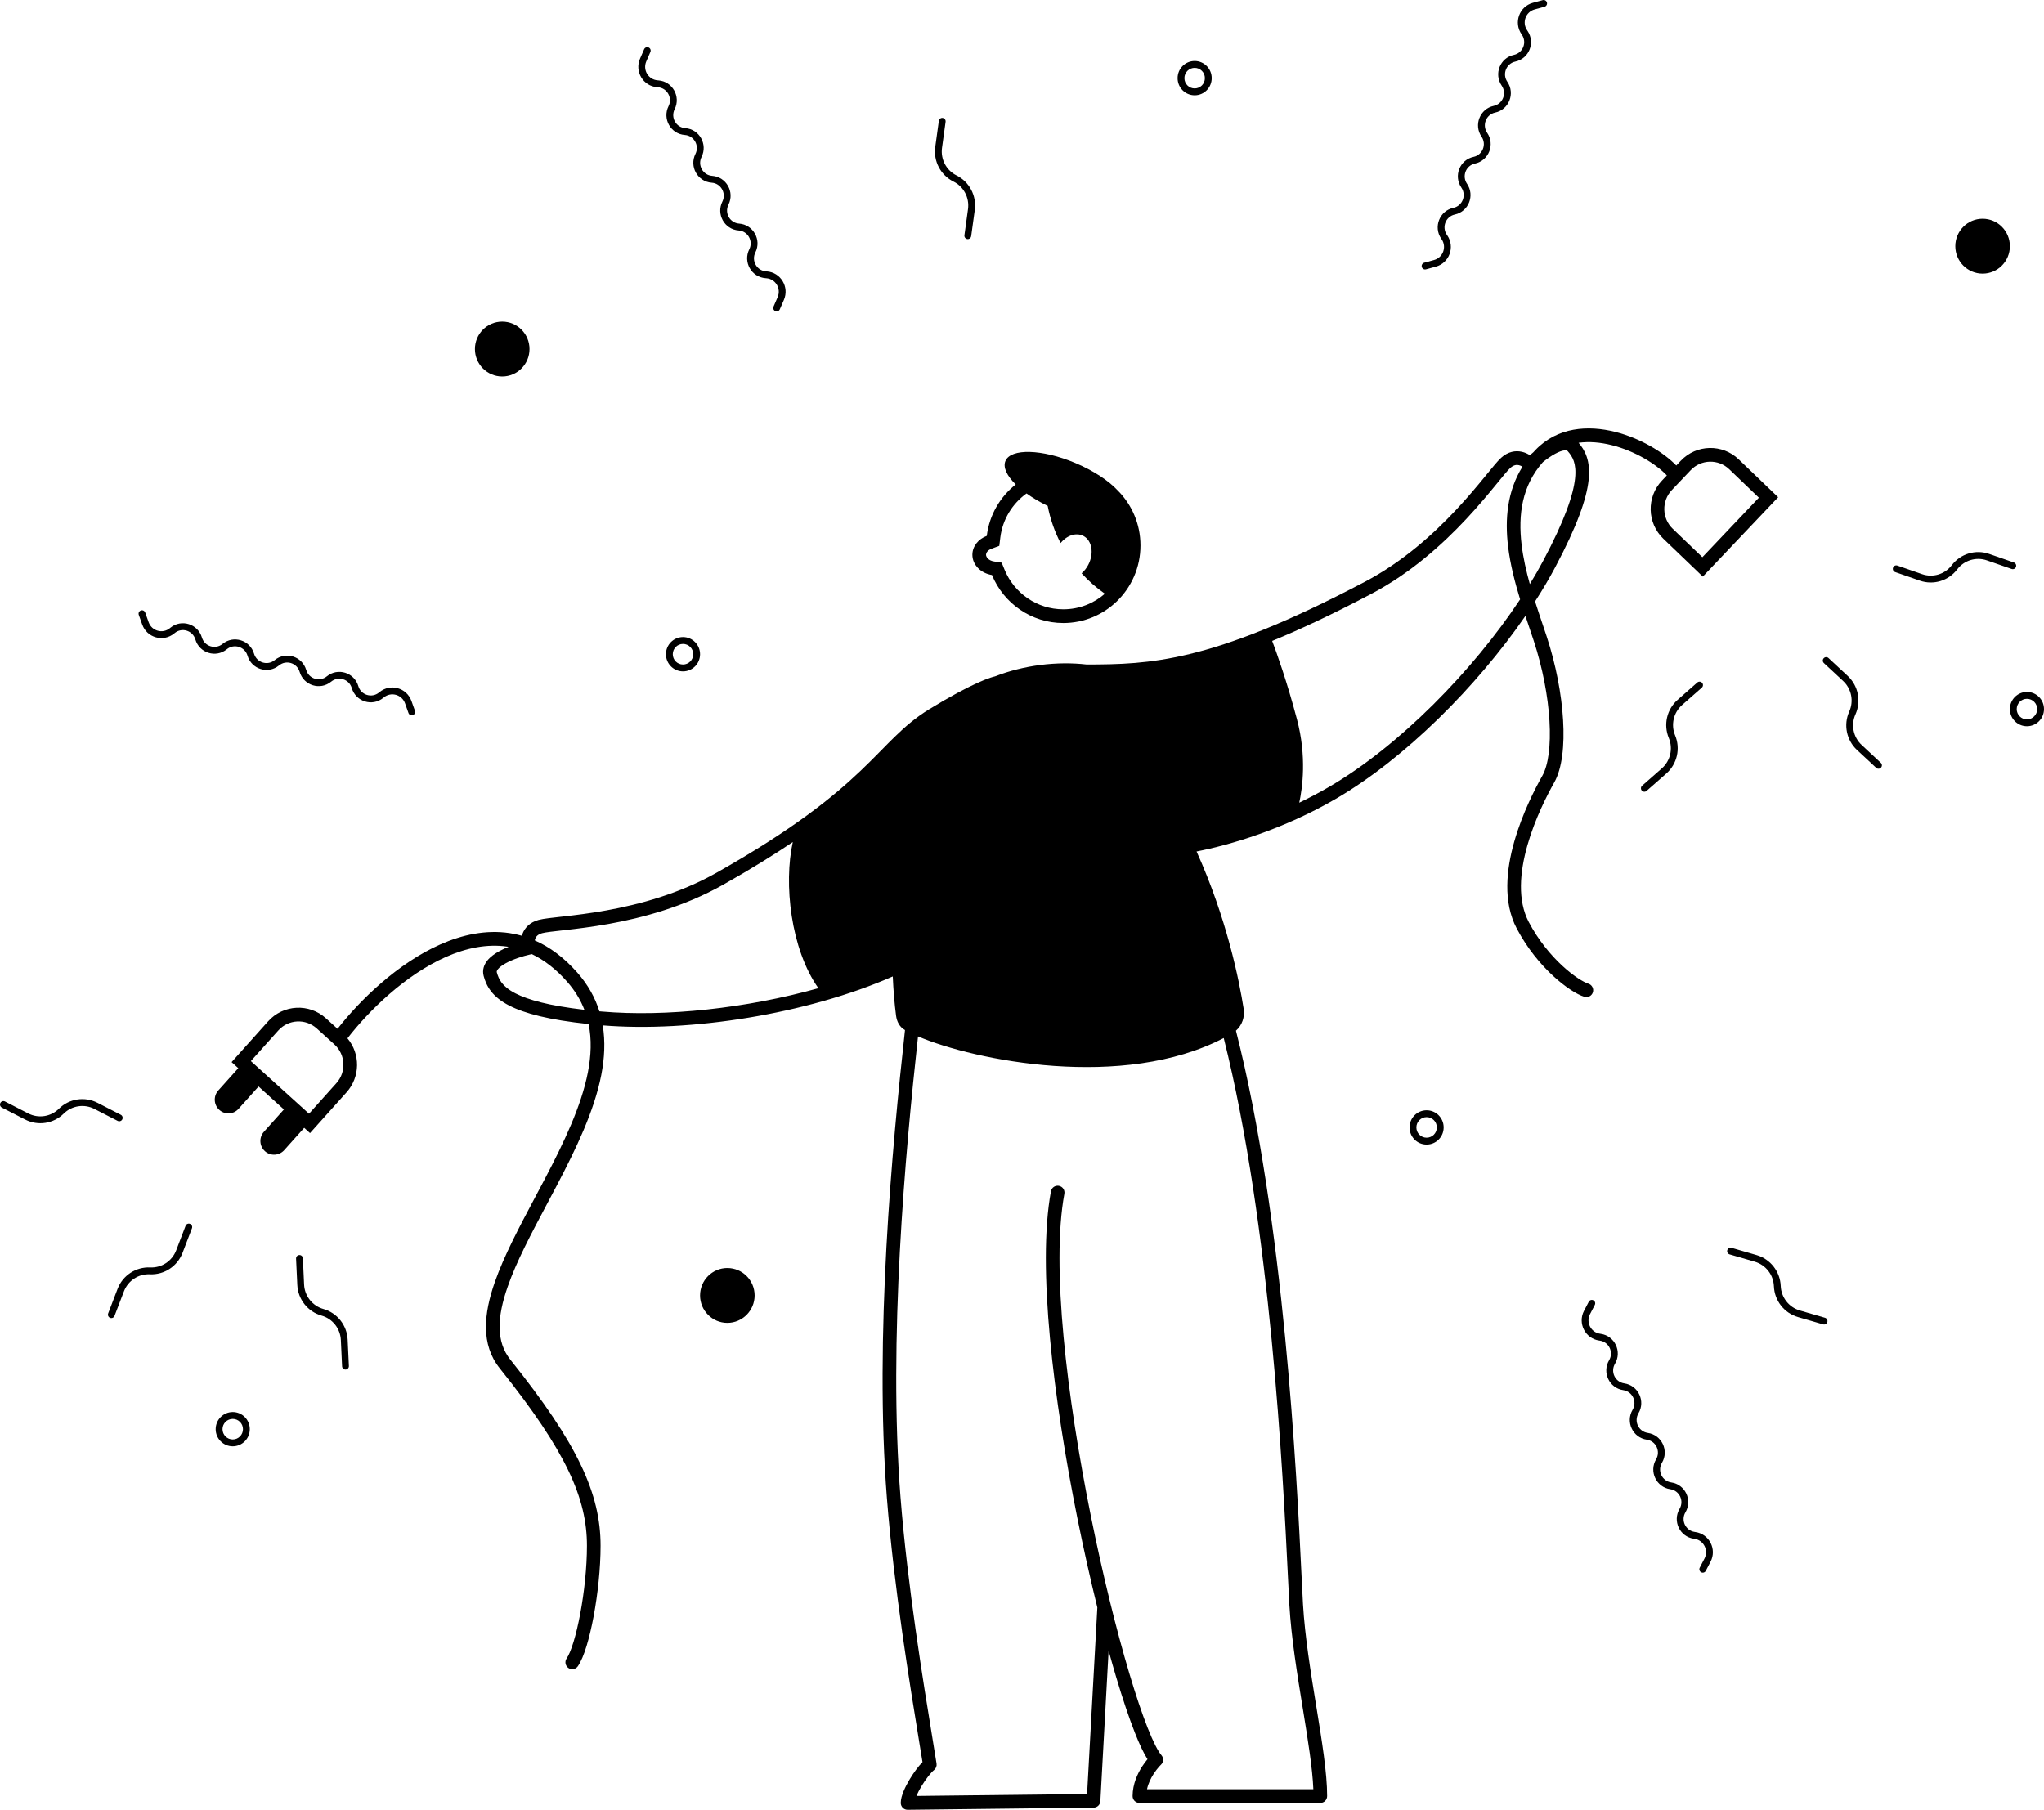 <svg width="100%" height="100%" viewBox="0 0 131 116" fill="none" xmlns="http://www.w3.org/2000/svg">
<path d="M97.871 1.936C97.532 1.443 97.78 0.762 98.355 0.605L98.989 0.432C99.105 0.4 99.174 0.279 99.142 0.162C99.111 0.045 98.991 -0.024 98.874 0.008L98.24 0.181C97.374 0.417 97.001 1.443 97.511 2.186L97.537 2.225C97.875 2.716 97.606 3.394 97.025 3.519C96.139 3.708 95.73 4.743 96.245 5.492C96.582 5.984 96.314 6.662 95.733 6.786C94.847 6.976 94.438 8.01 94.952 8.76C95.29 9.251 95.021 9.93 94.441 10.054C93.554 10.243 93.145 11.278 93.66 12.027C93.997 12.519 93.729 13.197 93.148 13.322C92.262 13.511 91.853 14.546 92.367 15.295L92.394 15.334C92.733 15.827 92.484 16.508 91.909 16.665L91.276 16.838C91.159 16.87 91.091 16.991 91.122 17.108C91.154 17.225 91.274 17.294 91.39 17.262L92.024 17.089C92.89 16.853 93.264 15.827 92.754 15.084L92.727 15.045C92.39 14.554 92.658 13.876 93.239 13.751C94.125 13.562 94.534 12.527 94.02 11.778C93.682 11.286 93.951 10.608 94.531 10.484C95.418 10.294 95.827 9.26 95.312 8.51C94.975 8.019 95.243 7.34 95.824 7.216C96.71 7.027 97.119 5.992 96.605 5.242C96.267 4.751 96.535 4.073 97.117 3.948C98.003 3.759 98.412 2.724 97.897 1.975L97.871 1.936Z" fill="currentColor"/>
<path d="M42.149 5.15C41.555 5.107 41.181 4.486 41.42 3.937L41.682 3.332C41.731 3.221 41.68 3.091 41.57 3.043C41.459 2.994 41.33 3.045 41.282 3.156L41.019 3.761C40.66 4.588 41.222 5.523 42.117 5.589L42.164 5.592C42.756 5.635 43.114 6.27 42.847 6.803C42.439 7.617 42.985 8.585 43.889 8.651C44.481 8.694 44.839 9.33 44.572 9.863C44.164 10.676 44.71 11.645 45.614 11.711C46.206 11.754 46.564 12.389 46.297 12.922C45.889 13.735 46.435 14.704 47.338 14.77C47.931 14.813 48.289 15.448 48.021 15.981C47.613 16.794 48.16 17.763 49.063 17.829L49.11 17.833C49.704 17.876 50.077 18.497 49.839 19.046L49.576 19.651C49.528 19.762 49.578 19.892 49.689 19.94C49.8 19.989 49.929 19.938 49.977 19.827L50.24 19.222C50.599 18.395 50.037 17.459 49.142 17.394L49.095 17.391C48.502 17.348 48.144 16.712 48.412 16.179C48.82 15.366 48.273 14.397 47.37 14.331C46.778 14.288 46.419 13.653 46.687 13.12C47.095 12.307 46.549 11.338 45.645 11.272C45.053 11.229 44.695 10.594 44.962 10.061C45.37 9.247 44.824 8.279 43.92 8.213C43.328 8.17 42.97 7.535 43.237 7.001C43.645 6.188 43.099 5.219 42.196 5.154L42.149 5.15Z" fill="currentColor"/>
<path fill-rule="evenodd" clip-rule="evenodd" d="M76.565 6.108C77.169 6.108 77.658 5.616 77.658 5.009C77.658 4.402 77.169 3.91 76.565 3.91C75.962 3.91 75.472 4.402 75.472 5.009C75.472 5.616 75.962 6.108 76.565 6.108ZM76.565 5.668C76.928 5.668 77.221 5.373 77.221 5.009C77.221 4.645 76.928 4.35 76.565 4.35C76.203 4.35 75.909 4.645 75.909 5.009C75.909 5.373 76.203 5.668 76.565 5.668Z" fill="currentColor"/>
<path d="M128.814 15.778C128.814 16.75 128.031 17.537 127.065 17.537C126.099 17.537 125.316 16.75 125.316 15.778C125.316 14.807 126.099 14.02 127.065 14.02C128.031 14.02 128.814 14.807 128.814 15.778Z" fill="currentColor"/>
<path d="M33.936 22.372C33.936 23.343 33.153 24.13 32.187 24.13C31.221 24.13 30.438 23.343 30.438 22.372C30.438 21.401 31.221 20.614 32.187 20.614C33.153 20.614 33.936 21.401 33.936 22.372Z" fill="currentColor"/>
<path fill-rule="evenodd" clip-rule="evenodd" d="M87.468 37.293C82.441 39.939 78.98 41.259 76.246 41.921C73.656 42.549 71.702 42.59 69.644 42.592C67.742 42.373 65.601 42.636 63.77 43.352C63.677 43.373 63.574 43.404 63.465 43.44C63.245 43.514 62.961 43.626 62.608 43.787C61.902 44.109 60.906 44.632 59.566 45.45C58.697 45.981 58.022 46.565 57.35 47.218C57.072 47.489 56.791 47.774 56.499 48.071C56.44 48.131 56.38 48.192 56.32 48.253C55.961 48.617 55.577 49.003 55.143 49.416C53.414 51.059 50.861 53.155 45.922 55.939C43.519 57.294 40.962 57.975 38.861 58.354C37.812 58.543 36.88 58.655 36.139 58.739C36.043 58.75 35.95 58.761 35.86 58.77C35.604 58.799 35.374 58.825 35.176 58.85C34.916 58.883 34.685 58.918 34.518 58.963C33.953 59.117 33.626 59.472 33.479 59.871C33.466 59.907 33.454 59.942 33.444 59.977C33.182 59.903 32.918 59.847 32.653 59.807C31.137 59.582 29.623 59.912 28.215 60.536C25.49 61.745 23.076 64.094 21.633 65.942L20.889 65.269C19.812 64.294 18.154 64.381 17.184 65.463L14.843 68.076L15.272 68.465L13.989 69.897C13.666 70.258 13.695 70.813 14.054 71.138C14.413 71.463 14.966 71.434 15.289 71.073L16.572 69.641L18.196 71.112L16.913 72.544C16.59 72.905 16.619 73.461 16.978 73.786C17.337 74.111 17.89 74.082 18.213 73.721L19.496 72.289L19.869 72.627L22.21 70.014C23.097 69.023 23.1 67.543 22.269 66.552C23.654 64.76 25.988 62.485 28.568 61.341C29.873 60.762 31.218 60.483 32.525 60.677C32.548 60.681 32.572 60.684 32.595 60.688C32.391 60.77 32.188 60.862 32 60.966C31.715 61.122 31.431 61.32 31.233 61.567C31.027 61.825 30.892 62.168 30.998 62.558C31.081 62.861 31.209 63.2 31.47 63.536C31.73 63.872 32.104 64.182 32.647 64.459C33.623 64.959 35.182 65.371 37.724 65.638C37.927 66.618 37.888 67.657 37.676 68.743C37.25 70.918 36.138 73.234 34.928 75.544C34.714 75.954 34.496 76.364 34.278 76.772L34.278 76.773C33.285 78.642 32.305 80.486 31.717 82.165C31.002 84.205 30.803 86.172 32.029 87.704C36.32 93.063 37.617 96.057 37.617 99.077C37.617 100.462 37.444 102.061 37.187 103.432C37.059 104.116 36.911 104.738 36.757 105.242C36.599 105.759 36.444 106.115 36.317 106.298C36.179 106.497 36.228 106.771 36.426 106.91C36.624 107.049 36.896 107 37.035 106.801C37.243 106.5 37.429 106.034 37.593 105.501C37.759 104.957 37.914 104.302 38.047 103.594C38.311 102.18 38.491 100.526 38.491 99.077C38.491 95.741 37.028 92.545 32.711 87.152C31.785 85.996 31.85 84.431 32.542 82.457C33.105 80.847 34.045 79.079 35.036 77.212L35.037 77.211C35.257 76.797 35.48 76.377 35.702 75.953C36.909 73.648 38.081 71.229 38.534 68.912C38.746 67.828 38.802 66.756 38.629 65.723C44.219 66.179 51.733 64.998 57.218 62.587C57.257 63.483 57.327 64.331 57.429 65.106C57.477 65.473 57.648 65.814 57.966 66.001L57.985 66.012L58.001 66.022C57.176 73.496 56.034 85.72 56.841 96.014C57.289 101.737 58.324 108.059 58.905 111.607C58.988 112.112 59.061 112.561 59.123 112.944C58.85 113.222 58.553 113.63 58.312 114.029C58.158 114.285 58.017 114.554 57.913 114.806C57.813 115.047 57.729 115.317 57.729 115.56C57.729 115.678 57.776 115.79 57.859 115.873C57.942 115.956 58.054 116.001 58.171 116L70.092 115.862C70.322 115.859 70.511 115.677 70.523 115.446C70.661 112.887 70.856 109.311 71.051 105.8C71.215 106.397 71.378 106.968 71.54 107.51C71.957 108.91 72.363 110.119 72.735 111.06C73.013 111.765 73.285 112.353 73.543 112.759C73.443 112.88 73.323 113.036 73.202 113.222C72.909 113.677 72.592 114.342 72.588 115.119C72.588 115.236 72.633 115.348 72.715 115.431C72.797 115.514 72.909 115.56 73.025 115.56H84.618C84.86 115.56 85.056 115.364 85.056 115.121C85.056 113.648 84.723 111.596 84.37 109.429L84.357 109.352C84.004 107.187 83.63 104.889 83.509 102.829C83.483 102.374 83.452 101.743 83.414 100.962C83.106 94.588 82.314 78.23 79.212 66.062C79.604 65.719 79.79 65.19 79.706 64.657C79.422 62.853 78.626 58.866 76.687 54.576C78.832 54.159 82.263 53.156 85.647 51.181C90.039 48.617 94.651 44.002 97.764 39.479C97.85 39.737 97.935 39.991 98.018 40.239L98.019 40.241C98.115 40.526 98.209 40.804 98.297 41.071C98.868 42.812 99.212 44.631 99.305 46.201C99.4 47.796 99.229 49.05 98.85 49.72C98.397 50.522 97.564 52.13 97.05 53.939C96.541 55.73 96.316 57.819 97.206 59.509C97.879 60.787 98.736 61.808 99.528 62.542C100.307 63.263 101.06 63.743 101.542 63.892C101.772 63.963 102.017 63.833 102.088 63.601C102.159 63.369 102.03 63.123 101.799 63.051C101.502 62.96 100.863 62.583 100.121 61.895C99.392 61.219 98.599 60.276 97.978 59.097C97.251 57.717 97.399 55.91 97.891 54.18C98.377 52.468 99.172 50.929 99.61 50.155C100.122 49.25 100.275 47.776 100.178 46.149C100.081 44.498 99.72 42.603 99.127 40.796C99.035 40.517 98.94 40.233 98.842 39.943L98.842 39.942L98.841 39.939L98.841 39.938L98.84 39.937C98.689 39.486 98.532 39.022 98.382 38.55C98.857 37.814 99.288 37.083 99.668 36.369C101.089 33.698 101.687 31.962 101.816 30.761C101.881 30.153 101.826 29.669 101.689 29.266C101.56 28.889 101.366 28.608 101.172 28.381C101.855 28.286 102.582 28.353 103.303 28.534C104.787 28.907 106.137 29.742 106.829 30.472L106.517 30.801C105.516 31.855 105.555 33.525 106.603 34.53L109.133 36.958L113.963 31.87L111.433 29.442C110.385 28.437 108.724 28.476 107.724 29.529L107.433 29.836C106.602 28.975 105.114 28.083 103.516 27.681C101.79 27.247 99.815 27.36 98.395 28.855C98.354 28.899 98.313 28.943 98.273 28.987C98.196 29.051 98.121 29.115 98.051 29.177C97.905 29.083 97.732 29.002 97.538 28.958C97.125 28.864 96.65 28.945 96.213 29.337C96.085 29.453 95.929 29.629 95.76 29.83C95.631 29.983 95.484 30.163 95.32 30.363L95.142 30.581C94.668 31.159 94.065 31.883 93.335 32.663C91.873 34.227 89.909 36.008 87.468 37.293ZM98.897 35.954C98.638 36.442 98.353 36.937 98.047 37.437C97.814 36.605 97.622 35.758 97.52 34.915C97.287 32.977 97.547 31.136 98.878 29.626C99.126 29.426 99.403 29.229 99.671 29.084C99.913 28.953 100.115 28.882 100.265 28.867C100.402 28.853 100.449 28.887 100.477 28.918C100.638 29.101 100.774 29.295 100.862 29.552C100.95 29.81 101 30.161 100.946 30.667C100.836 31.696 100.305 33.309 98.897 35.954ZM96.652 35.02C96.442 33.27 96.596 31.486 97.574 29.914C97.507 29.871 97.428 29.834 97.345 29.815C97.203 29.783 97.019 29.793 96.796 29.993C96.719 30.063 96.599 30.194 96.427 30.398C96.304 30.545 96.163 30.716 96.003 30.913L96 30.916L96 30.917L95.817 31.14C95.339 31.723 94.722 32.464 93.972 33.266C92.473 34.868 90.433 36.725 87.874 38.071C85.436 39.355 83.354 40.334 81.534 41.081C81.826 41.851 82.475 43.661 83.124 46.109C83.757 48.495 83.473 50.514 83.269 51.448C83.91 51.14 84.56 50.799 85.208 50.42C89.661 47.821 94.384 43.016 97.424 38.417C97.089 37.323 96.79 36.168 96.652 35.02ZM33.954 61.185L34.086 61.156C34.857 61.523 35.617 62.096 36.349 62.926C36.849 63.495 37.211 64.096 37.454 64.724C35.174 64.462 33.838 64.082 33.043 63.676C32.592 63.445 32.326 63.211 32.159 62.996C31.993 62.781 31.906 62.562 31.841 62.326C31.83 62.285 31.828 62.227 31.914 62.119C32.009 62.001 32.179 61.869 32.419 61.737C32.896 61.476 33.521 61.281 33.954 61.185ZM37.003 62.344C37.69 63.124 38.145 63.956 38.415 64.822C38.465 64.827 38.516 64.831 38.567 64.835C42.654 65.19 47.843 64.632 52.45 63.34C50.668 60.82 50.22 56.619 50.811 53.971C49.574 54.806 48.11 55.714 46.349 56.706C43.83 58.126 41.169 58.831 39.016 59.219C37.938 59.413 36.983 59.528 36.237 59.613L35.951 59.645C35.697 59.673 35.476 59.698 35.286 59.722C35.021 59.756 34.847 59.784 34.747 59.812C34.459 59.89 34.349 60.04 34.299 60.177C34.287 60.209 34.278 60.242 34.272 60.275C35.222 60.691 36.141 61.365 37.003 62.344ZM78.429 66.533C71.985 69.897 62.457 67.973 58.836 66.429C58.015 73.921 56.924 85.879 57.712 95.945C58.157 101.626 59.185 107.903 59.767 111.455L59.767 111.456L59.768 111.461L59.768 111.464L59.768 111.465L59.769 111.468C59.869 112.078 59.955 112.607 60.023 113.039C60.048 113.195 59.987 113.353 59.864 113.452C59.668 113.608 59.344 114.013 59.06 114.485C58.929 114.703 58.815 114.92 58.733 115.114L69.672 114.988C69.846 111.778 70.098 107.153 70.329 103.033C69.886 101.238 69.45 99.302 69.049 97.307C68.282 93.499 67.638 89.469 67.295 85.795C66.953 82.129 66.907 78.783 67.355 76.359C67.4 76.12 67.628 75.962 67.865 76.007C68.103 76.051 68.259 76.281 68.215 76.519C67.789 78.82 67.825 82.068 68.166 85.713C68.505 89.348 69.144 93.346 69.906 97.132C70.668 100.918 71.551 104.485 72.378 107.257C72.791 108.644 73.189 109.826 73.548 110.736C73.915 111.665 74.221 112.254 74.437 112.504C74.591 112.682 74.578 112.951 74.406 113.113L74.406 113.113L74.4 113.118C74.395 113.124 74.386 113.133 74.374 113.146C74.368 113.152 74.361 113.158 74.354 113.166L74.34 113.181L74.328 113.194L74.321 113.201L74.306 113.218C74.294 113.231 74.281 113.245 74.267 113.261C74.177 113.364 74.056 113.514 73.936 113.701C73.758 113.976 73.592 114.312 73.512 114.681H84.172C84.117 113.334 83.828 111.544 83.507 109.571L83.49 109.471C83.14 107.323 82.76 104.987 82.636 102.881C82.609 102.419 82.578 101.782 82.54 100.996L82.54 100.993C82.232 94.641 81.452 78.574 78.429 66.533ZM16.078 68.011L17.834 66.052C18.48 65.33 19.586 65.272 20.304 65.922L21.431 66.942C22.149 67.592 22.207 68.704 21.56 69.426L19.805 71.385L16.078 68.011ZM112.727 31.899L110.829 30.078C110.13 29.408 109.023 29.434 108.357 30.136L107.149 31.408C106.482 32.111 106.508 33.224 107.207 33.894L109.105 35.715L112.727 31.899Z" fill="currentColor"/>
<path fill-rule="evenodd" clip-rule="evenodd" d="M68.149 39.932C69.483 39.932 70.694 39.401 71.583 38.538C72.514 37.634 73.093 36.366 73.093 34.961C73.093 33.589 72.54 32.346 71.645 31.446L71.63 31.431C71.055 30.813 70.089 30.168 68.915 29.675C66.785 28.78 64.78 28.724 64.437 29.549C64.269 29.955 64.532 30.497 65.097 31.051C64.095 31.842 63.406 33.013 63.242 34.349C62.7 34.551 62.32 35.017 62.32 35.559C62.32 36.207 62.862 36.746 63.577 36.857C64.318 38.662 66.086 39.932 68.149 39.932ZM63.711 35.988L64.198 36.064L64.385 36.521C64.996 38.009 66.453 39.053 68.149 39.053C69.167 39.053 70.098 38.677 70.811 38.056C70.267 37.676 69.767 37.237 69.321 36.748C69.487 36.604 69.635 36.419 69.749 36.2C70.129 35.47 69.989 34.643 69.436 34.352C68.977 34.11 68.379 34.313 67.971 34.806C67.59 34.067 67.309 33.268 67.146 32.426C66.638 32.18 66.18 31.908 65.79 31.627C64.883 32.277 64.253 33.291 64.11 34.456L64.045 34.986L63.547 35.173C63.27 35.276 63.194 35.46 63.194 35.559C63.194 35.671 63.313 35.926 63.711 35.988Z" fill="currentColor"/>
<path d="M46.615 84.791C47.581 84.791 48.364 84.004 48.364 83.032C48.364 82.061 47.581 81.274 46.615 81.274C45.65 81.274 44.867 82.061 44.867 83.032C44.867 84.004 45.65 84.791 46.615 84.791Z" fill="currentColor"/>
<path fill-rule="evenodd" clip-rule="evenodd" d="M44.867 41.933C44.867 42.54 44.377 43.032 43.773 43.032C43.17 43.032 42.68 42.54 42.68 41.933C42.68 41.326 43.17 40.834 43.773 40.834C44.377 40.834 44.867 41.326 44.867 41.933ZM44.429 41.933C44.429 42.297 44.136 42.592 43.773 42.592C43.411 42.592 43.118 42.297 43.118 41.933C43.118 41.569 43.411 41.273 43.773 41.273C44.136 41.273 44.429 41.569 44.429 41.933Z" fill="currentColor"/>
<path fill-rule="evenodd" clip-rule="evenodd" d="M16.01 91.604C16.01 92.211 15.52 92.703 14.917 92.703C14.313 92.703 13.823 92.211 13.823 91.604C13.823 90.997 14.313 90.505 14.917 90.505C15.52 90.505 16.01 90.997 16.01 91.604ZM15.572 91.604C15.572 91.968 15.279 92.263 14.917 92.263C14.554 92.263 14.261 91.968 14.261 91.604C14.261 91.24 14.554 90.945 14.917 90.945C15.279 90.945 15.572 91.24 15.572 91.604Z" fill="currentColor"/>
<path fill-rule="evenodd" clip-rule="evenodd" d="M129.907 46.548C130.511 46.548 131 46.056 131 45.449C131 44.842 130.511 44.35 129.907 44.35C129.303 44.35 128.814 44.842 128.814 45.449C128.814 46.056 129.303 46.548 129.907 46.548ZM129.907 46.109C130.269 46.109 130.563 45.813 130.563 45.449C130.563 45.085 130.269 44.79 129.907 44.79C129.545 44.79 129.251 45.085 129.251 45.449C129.251 45.813 129.545 46.109 129.907 46.109Z" fill="currentColor"/>
<path fill-rule="evenodd" clip-rule="evenodd" d="M92.524 72.263C92.524 72.87 92.035 73.362 91.431 73.362C90.827 73.362 90.338 72.87 90.338 72.263C90.338 71.656 90.827 71.164 91.431 71.164C92.035 71.164 92.524 71.656 92.524 72.263ZM92.087 72.263C92.087 72.627 91.793 72.922 91.431 72.922C91.069 72.922 90.775 72.627 90.775 72.263C90.775 71.899 91.069 71.604 91.431 71.604C91.793 71.604 92.087 71.899 92.087 72.263Z" fill="currentColor"/>
<path d="M19.412 80.652L19.49 82.337C19.525 83.072 20.023 83.702 20.727 83.901C21.612 84.152 22.239 84.945 22.282 85.868L22.361 87.553C22.366 87.675 22.273 87.778 22.152 87.783C22.032 87.789 21.93 87.695 21.924 87.574L21.845 85.889C21.811 85.154 21.313 84.524 20.608 84.325C19.723 84.074 19.097 83.281 19.054 82.358L18.975 80.673C18.969 80.551 19.062 80.448 19.183 80.443C19.304 80.437 19.406 80.531 19.412 80.652Z" fill="currentColor"/>
<path d="M60.373 9.478L60.603 7.807C60.62 7.687 60.536 7.576 60.417 7.559C60.297 7.543 60.187 7.627 60.17 7.747L59.94 9.418C59.814 10.334 60.285 11.228 61.11 11.638C61.766 11.964 62.14 12.675 62.04 13.404L61.81 15.075C61.793 15.195 61.877 15.306 61.996 15.323C62.116 15.339 62.226 15.255 62.243 15.135L62.473 13.464C62.599 12.548 62.128 11.654 61.303 11.244C60.648 10.918 60.273 10.207 60.373 9.478Z" fill="currentColor"/>
<path d="M121.602 36.251L123.188 36.802C123.879 37.042 124.646 36.81 125.091 36.226C125.651 35.492 126.615 35.201 127.484 35.503L129.07 36.053C129.184 36.093 129.245 36.218 129.206 36.333C129.166 36.447 129.042 36.508 128.928 36.469L127.341 35.918C126.65 35.678 125.883 35.91 125.438 36.494C124.878 37.228 123.914 37.519 123.045 37.217L121.459 36.667C121.345 36.627 121.284 36.502 121.324 36.388C121.363 36.273 121.487 36.212 121.602 36.251Z" fill="currentColor"/>
<path d="M1.812 71.368L0.318 70.6C0.211 70.544 0.079 70.587 0.024 70.695C-0.031 70.803 0.012 70.936 0.119 70.991L1.613 71.759C2.432 72.18 3.427 72.027 4.083 71.379C4.605 70.864 5.397 70.742 6.048 71.077L7.542 71.845C7.65 71.9 7.781 71.857 7.836 71.749C7.891 71.641 7.849 71.509 7.741 71.453L6.247 70.685C5.428 70.264 4.433 70.417 3.777 71.065C3.255 71.581 2.464 71.702 1.812 71.368Z" fill="currentColor"/>
<path d="M105.243 50.36L106.506 49.25C107.057 48.765 107.237 47.981 106.954 47.303C106.599 46.45 106.826 45.464 107.518 44.855L108.781 43.744C108.872 43.664 109.01 43.674 109.089 43.765C109.169 43.856 109.16 43.995 109.069 44.075L107.806 45.186C107.255 45.67 107.075 46.455 107.358 47.133C107.713 47.986 107.486 48.971 106.794 49.58L105.531 50.691C105.44 50.771 105.302 50.762 105.223 50.67C105.143 50.579 105.152 50.44 105.243 50.36Z" fill="currentColor"/>
<path d="M11.291 80.144L11.894 78.569C11.937 78.456 12.064 78.4 12.176 78.443C12.289 78.487 12.345 78.614 12.302 78.727L11.699 80.302C11.368 81.164 10.526 81.718 9.607 81.676C8.876 81.642 8.206 82.082 7.943 82.769L7.34 84.343C7.297 84.456 7.17 84.513 7.057 84.469C6.945 84.425 6.889 84.298 6.932 84.185L7.535 82.611C7.865 81.748 8.708 81.194 9.627 81.237C10.358 81.27 11.028 80.83 11.291 80.144Z" fill="currentColor"/>
<path d="M116.893 42.501L118.125 43.647C118.662 44.147 118.82 44.936 118.518 45.606C118.139 46.448 118.338 47.44 119.013 48.068L120.245 49.214C120.333 49.297 120.472 49.291 120.554 49.202C120.636 49.113 120.63 48.974 120.542 48.892L119.31 47.746C118.774 47.246 118.615 46.457 118.917 45.787C119.296 44.945 119.097 43.953 118.422 43.325L117.19 42.179C117.102 42.096 116.963 42.102 116.881 42.191C116.799 42.28 116.805 42.419 116.893 42.501Z" fill="currentColor"/>
<path d="M112.463 80.869L110.851 80.401C110.735 80.367 110.668 80.245 110.702 80.129C110.736 80.012 110.857 79.945 110.973 79.979L112.585 80.447C113.468 80.704 114.089 81.5 114.127 82.424C114.156 83.159 114.65 83.792 115.353 83.997L116.965 84.465C117.081 84.499 117.148 84.621 117.114 84.737C117.081 84.854 116.96 84.921 116.844 84.887L115.232 84.419C114.348 84.162 113.727 83.366 113.69 82.442C113.66 81.707 113.166 81.073 112.463 80.869Z" fill="currentColor"/>
<path d="M101.907 84.225C101.63 84.756 101.959 85.402 102.548 85.487L102.595 85.494C103.491 85.624 103.968 86.629 103.504 87.411C103.2 87.924 103.512 88.583 104.1 88.668C104.997 88.798 105.473 89.804 105.009 90.586C104.705 91.099 105.017 91.757 105.605 91.843C106.502 91.973 106.978 92.978 106.514 93.76C106.21 94.273 106.522 94.932 107.11 95.017C108.007 95.147 108.484 96.152 108.019 96.934C107.715 97.447 108.028 98.106 108.615 98.191L108.662 98.198C109.55 98.327 110.045 99.3 109.629 100.099L109.324 100.684C109.268 100.791 109.136 100.833 109.029 100.777C108.922 100.72 108.881 100.588 108.937 100.48L109.241 99.895C109.518 99.365 109.189 98.719 108.599 98.633L108.553 98.626C107.656 98.496 107.18 97.491 107.644 96.709C107.948 96.196 107.636 95.537 107.048 95.452C106.151 95.322 105.675 94.317 106.139 93.535C106.443 93.022 106.131 92.363 105.543 92.278C104.646 92.148 104.169 91.143 104.634 90.361C104.938 89.848 104.625 89.189 104.038 89.103C103.141 88.974 102.664 87.968 103.128 87.186C103.433 86.673 103.12 86.014 102.532 85.929L102.486 85.922C101.598 85.794 101.103 84.821 101.519 84.021L101.824 83.437C101.88 83.329 102.012 83.287 102.119 83.344C102.226 83.4 102.267 83.533 102.211 83.641L101.907 84.225Z" fill="currentColor"/>
<path d="M9.527 39.883C9.728 40.447 10.423 40.642 10.885 40.264L10.922 40.234C11.624 39.659 12.683 39.988 12.94 40.861C13.109 41.434 13.803 41.65 14.264 41.273C14.966 40.698 16.024 41.027 16.282 41.9C16.451 42.472 17.145 42.688 17.605 42.311C18.308 41.736 19.366 42.065 19.624 42.938C19.793 43.511 20.486 43.727 20.947 43.35C21.65 42.775 22.708 43.104 22.965 43.977C23.134 44.55 23.828 44.765 24.289 44.388L24.325 44.359C25.021 43.789 26.068 44.083 26.371 44.932L26.592 45.554C26.633 45.668 26.574 45.794 26.46 45.835C26.346 45.876 26.221 45.816 26.18 45.702L25.959 45.081C25.758 44.517 25.063 44.322 24.601 44.7L24.565 44.729C23.862 45.304 22.804 44.975 22.546 44.102C22.378 43.529 21.684 43.314 21.223 43.691C20.52 44.266 19.462 43.937 19.204 43.063C19.036 42.491 18.342 42.275 17.881 42.652C17.178 43.227 16.12 42.898 15.863 42.025C15.694 41.453 15 41.237 14.539 41.614C13.837 42.188 12.778 41.86 12.521 40.986C12.352 40.414 11.658 40.198 11.198 40.575L11.161 40.605C10.465 41.174 9.418 40.881 9.116 40.031L8.894 39.41C8.854 39.295 8.913 39.17 9.026 39.129C9.14 39.088 9.265 39.147 9.306 39.262L9.527 39.883Z" fill="currentColor"/>
</svg>
